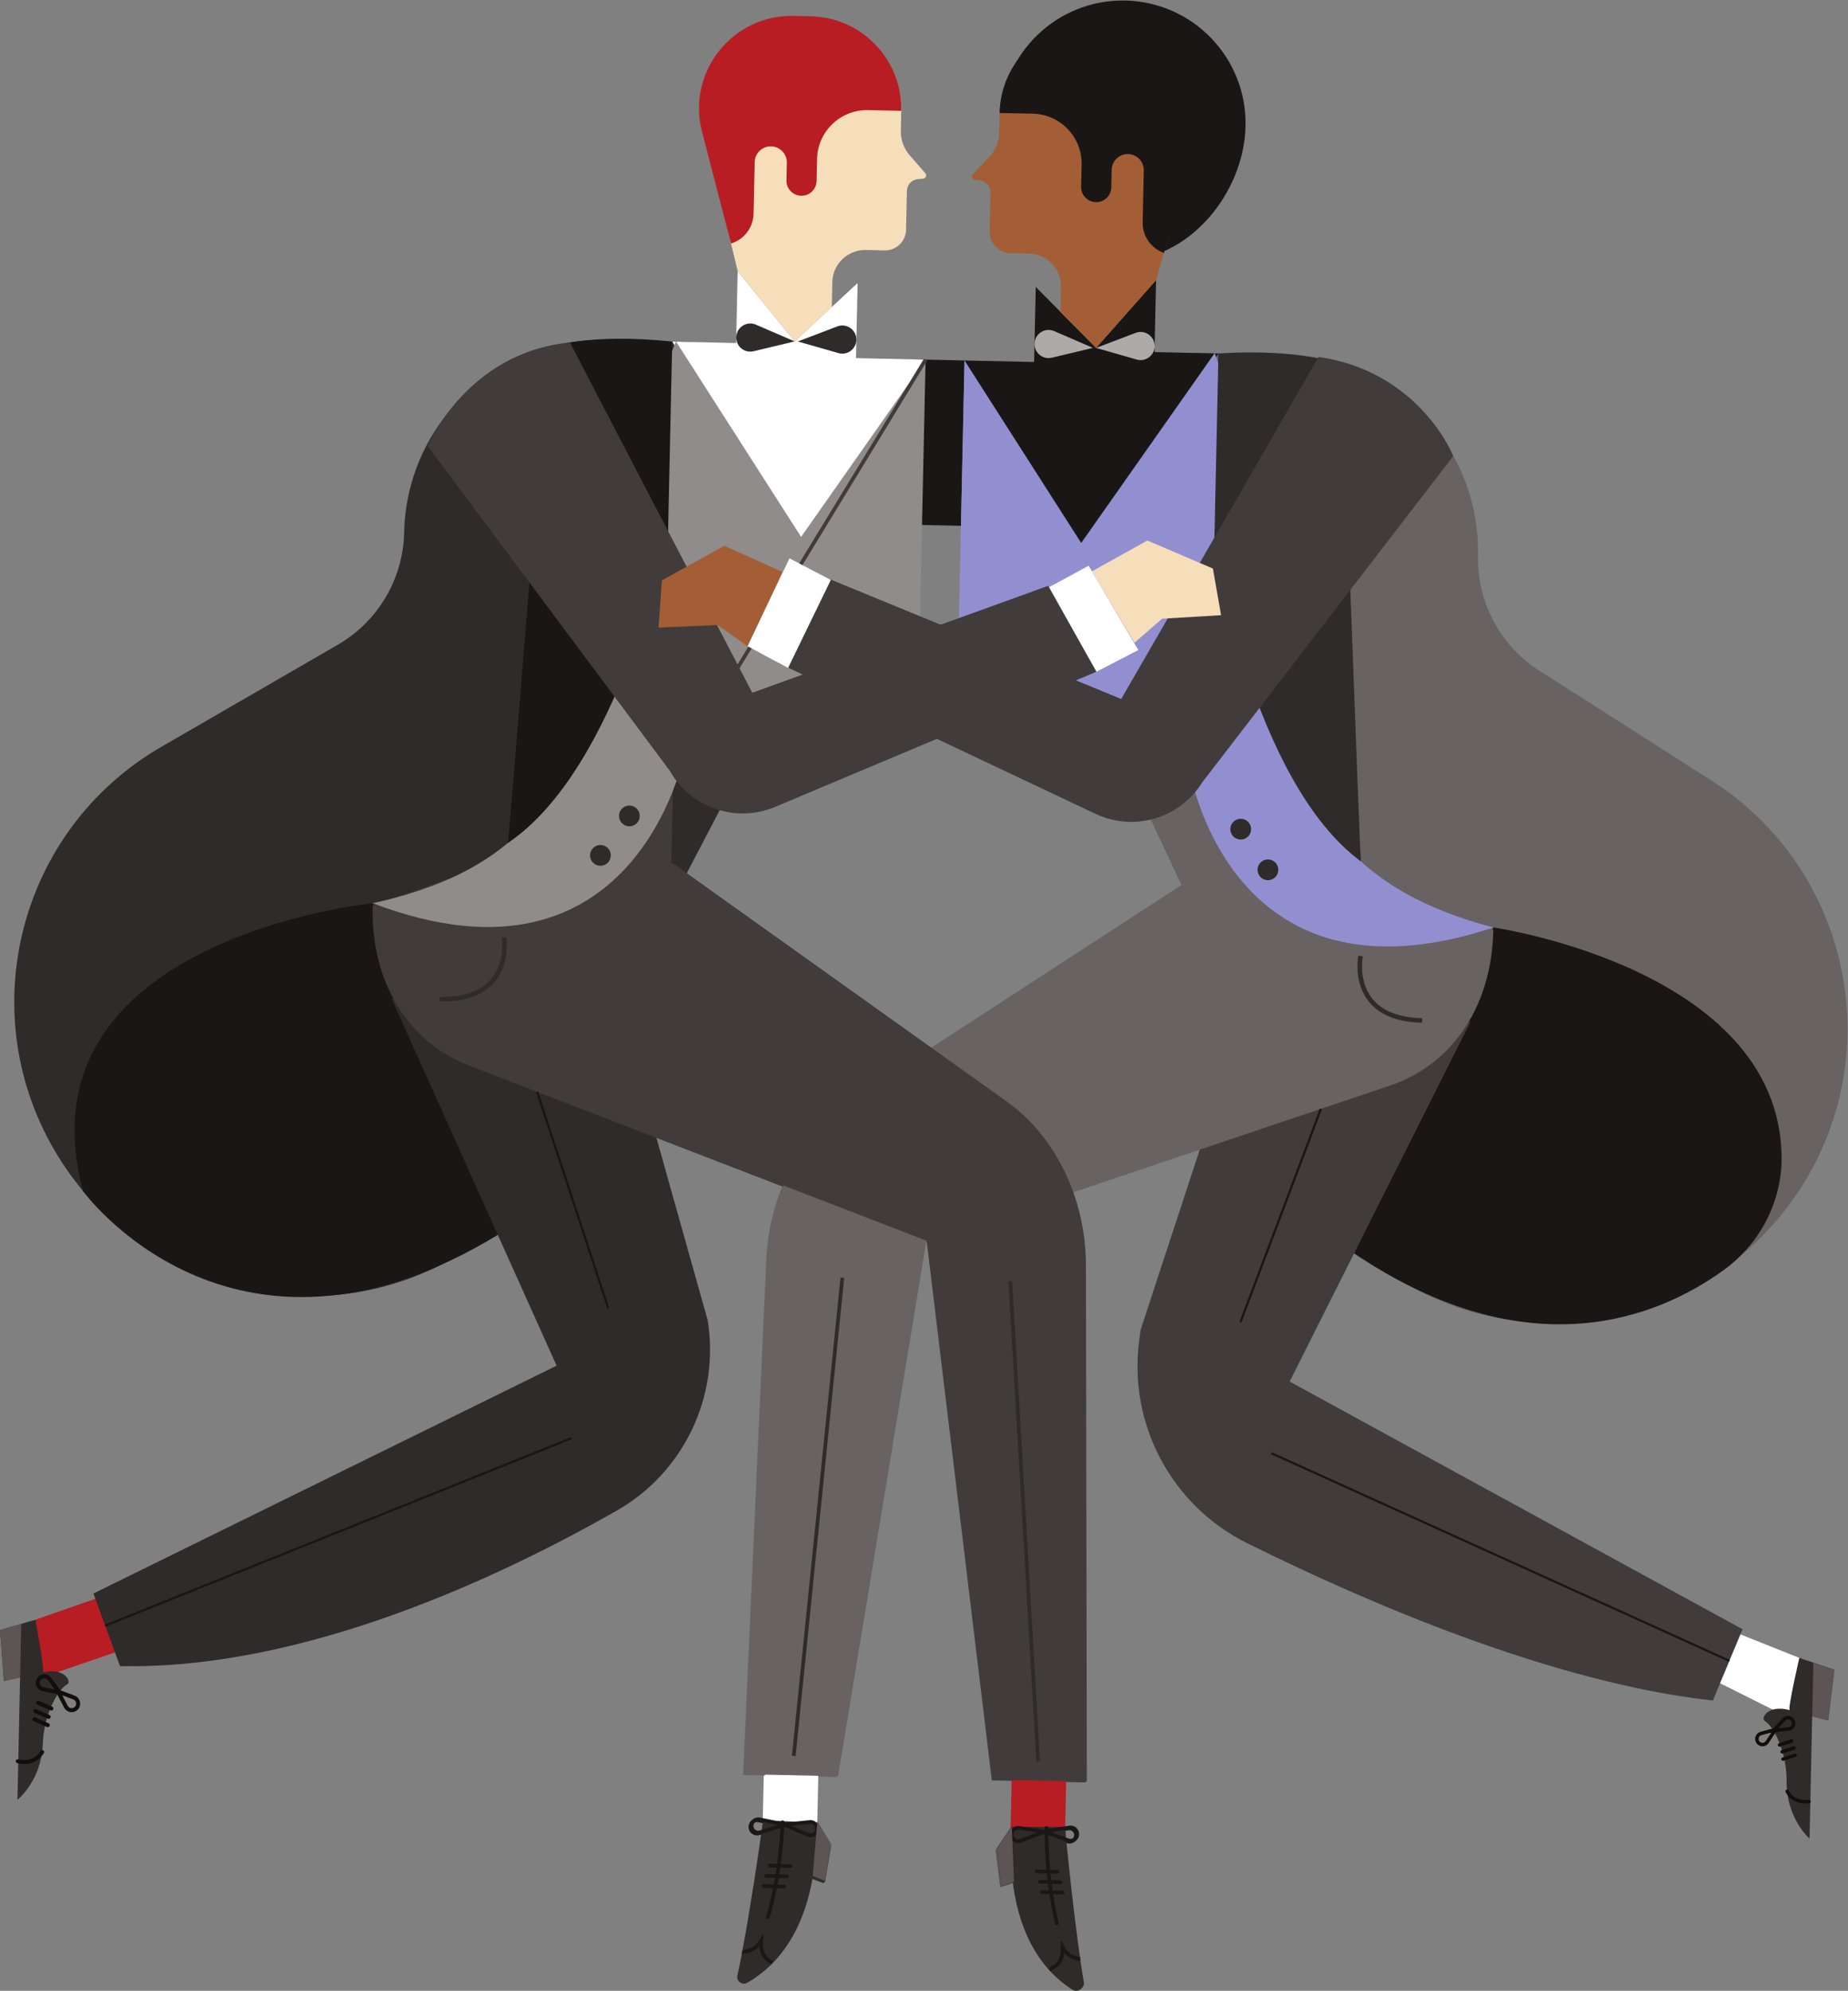 <?xml version="1.0" encoding="UTF-8" standalone="no"?>
<svg
   xmlns:dc="http://purl.org/dc/elements/1.1/"
   xmlns:cc="http://creativecommons.org/ns#"
   xmlns:rdf="http://www.w3.org/1999/02/22-rdf-syntax-ns#"
   xmlns:svg="http://www.w3.org/2000/svg"
   xmlns="http://www.w3.org/2000/svg"
   version="1.1"
   id="svg2"
   xml:space="preserve"
   width="974.261"
   height="1048.992"
   viewBox="0 0 974.261 1048.992"><rect x="0" y="0" width="974.261" height="1048.992" fill="#808080" stroke="none"/><defs
     id="defs6" /><g
     id="g10"
     transform="matrix(1.333,0,0,-1.333,-102.125,1095.594)"><g
       id="g12"
       transform="scale(0.1)"><path
         d="m 5692.23,7720.59 c -5.8,-268.26 -229.18,-536.31 -497.44,-530.51 -268.27,5.81 -479.83,283.27 -474.03,551.54 5.81,268.26 227.99,481.02 496.25,475.22 268.26,-5.81 481.03,-227.99 475.22,-496.25"
         style="fill:#191615;fill-opacity:1;fill-rule:nonzero;stroke:none"
         id="path14" /><path
         d="m 7623.67,1768.8 258.8,-103.24 -25.78,-270.44 -60.23,56.5 -268.59,134.28 95.8,182.9"
         style="fill:#ffffff;fill-opacity:1;fill-rule:nonzero;stroke:none"
         id="path16" /><path
         d="m 8020.94,1618.73 -24.27,-200.73 -63.39,17.32 -10.48,-483.988 c 0,0 -90.86,77.988 -90.68,224.018 0.06,46.16 -6.36,92.17 -21.6,135.75 -14.58,41.71 -35.81,85.94 -63.98,104.34 -18.78,8.32 8.44,67.57 97.59,43.73 -7.79,8.13 38.34,206.39 38.34,206.39 l 138.47,-46.83"
         style="fill:#2f2b2a;fill-opacity:1;fill-rule:nonzero;stroke:none"
         id="path18" /><path
         d="m 8020.94,1618.73 -24.27,-200.73 -63.39,17.32 4.58,211.51 83.08,-28.1"
         style="fill:#5c5455;fill-opacity:1;fill-rule:nonzero;stroke:none"
         id="path20" /><path
         d="m 3936.73,6154.23 459.16,643.87 184.87,-4 -14.14,-653.5 -629.89,13.63"
         style="fill:#191615;fill-opacity:1;fill-rule:nonzero;stroke:none"
         id="path22" /><path
         d="m 5503.07,6823.62 348.3,-7.53 c 429.11,-9.29 769.44,-364.68 760.15,-793.79 v 0 c -3.97,-183.59 88.14,-355.95 242.97,-454.68 L 7534.56,5134 c 552.83,-352.49 705.59,-1091.83 337.71,-1634.55 v 0 C 7528.39,2992.12 6850.01,2838.36 6321,3147.85 l -199.53,116.74 -1433.41,3057.08 815.01,501.95"
         style="fill:#686262;fill-opacity:1;fill-rule:nonzero;stroke:none"
         id="path24" /><path
         d="m 6672.51,4552.91 c 0,0 1122.61,-161.19 1139.68,-898.38 4.19,-180.63 -82.89,-350.39 -229.32,-456.23 -256.44,-185.37 -767.89,-399.53 -1461.4,66.29 l 551.04,1288.32"
         style="fill:#191615;fill-opacity:1;fill-rule:nonzero;stroke:none"
         id="path26" /><path
         d="m 7540.41,1496.94 117.44,282 -1791.22,979 715.8,1423.14 -1000.58,-291.18 -304.62,-927.45 -5.48,-41.15 c -44.18,-331.34 127.64,-653.86 427.12,-802.37 474.39,-235.25 1207.8,-551.55 1841.54,-621.99"
         style="fill:#413b3b;fill-opacity:1;fill-rule:nonzero;stroke:none"
         id="path28" /><path
         d="M 5506.63,5103.92 5499.16,4758.8 4134,3871.74 c -111.09,-73.75 -185.79,-170.33 -235.77,-262.24 -61.57,-113.24 -95.48,-239.45 -101.28,-368.22 l -91.86,-2038.66 370.97,-8.02 348.85,2114.14 1831.66,616.88 0.02,0.04 c 235.78,75.71 408.73,295.36 415.7,617.2 l -604.01,243.95 -561.65,317.11"
         style="fill:#686262;fill-opacity:1;fill-rule:nonzero;stroke:none"
         id="path30" /><path
         d="m 5467.74,5191.36 c 0,0 148.34,-989.37 1204.77,-638.45 v 0 c -776.8,203.8 -790.86,697.03 -904.71,1212.08 l -19.53,88.36 -280.53,-661.99"
         style="fill:#928fd0;fill-opacity:1;fill-rule:nonzero;stroke:none"
         id="path32" /><path
         d="m 5332.27,6827.32 6.15,284.41 -237.3,-268.01 -238.64,241.2 -6.42,-296.78 -275.3,5.96 446.42,-808.83 557.81,836.58 -252.72,5.47"
         style="fill:#191615;fill-opacity:1;fill-rule:nonzero;stroke:none"
         id="path34" /><path
         d="m 5338.42,7111.73 114.89,399.95 c 75.62,263.25 -4.78,561.64 -372.3,567.58 -13.39,0.22 -26.08,2.58 -38.22,2.85 v 0 c -174.78,3.78 -319.55,-134.85 -323.33,-309.64 l -1.7,-78.39 c -0.78,-35.96 -14.96,-70.33 -39.77,-96.37 l -64.43,-67.64 c -7.12,-7.48 -2.84,-19.88 7.38,-21.34 6.74,-0.96 14.23,-2.06 21.62,-3.15 23.91,-3.54 41.45,-24.3 40.94,-48.47 l -3.33,-153.66 c -1,-45.95 35.45,-84.01 81.4,-85 l 74.09,-1.61 c 71.57,-1.55 128.32,-60.82 126.78,-132.39 l -2.16,-99.28 140.84,-141.45 237.3,268.01"
         style="fill:#a35e35;fill-opacity:1;fill-rule:nonzero;stroke:none"
         id="path36" /><path
         d="m 5088.76,6843.98 -153.51,66.22 c -36.24,15.63 -76.77,-10.41 -77.63,-49.87 v 0 c -0.78,-36.45 33.11,-63.79 68.56,-55.29 l 162.58,38.94"
         style="fill:#adabaa;fill-opacity:1;fill-rule:nonzero;stroke:none"
         id="path38" /><path
         d="m 5101.12,6843.72 156.23,59.5 c 36.89,14.05 76.26,-13.72 75.41,-53.18 v 0 c -0.79,-36.44 -35.84,-62.29 -70.88,-52.27 l -160.76,45.95"
         style="fill:#adabaa;fill-opacity:1;fill-rule:nonzero;stroke:none"
         id="path40" /><path
         d="m 3901.13,6008.18 -213.28,-320.27 164.63,-97.06 204.81,323.74 -156.16,93.59"
         style="fill:#ffffff;fill-opacity:1;fill-rule:nonzero;stroke:none"
         id="path42" /><path
         d="m 3700.45,6110.63 c -6.15,3.64 -12.54,6.88 -19.12,9.77 l -0.7,0.36 -0.02,-0.04 c -27.68,12.02 -58.76,17.24 -90.9,13.69 -98.34,-10.88 -169.23,-99.42 -158.35,-197.75 7.39,-66.71 50.53,-120.75 108.2,-145.24 0.03,-0.01 0.04,-0.05 0.06,-0.06 12.39,-4.71 148.23,-103.45 148.23,-103.45 l 213.28,320.27 -200.68,102.45"
         style="fill:#f0d1a3;fill-opacity:1;fill-rule:nonzero;stroke:none"
         id="path44" /><path
         d="m 5584.99,6821.85 -20.59,-951.58 604.23,813.61 z"
         style="fill:#2f2b2a;fill-opacity:1;fill-rule:nonzero;stroke:none"
         id="path46" /><path
         d="m 5714.2,4940.55 c -0.5,-22.66 -19.27,-40.64 -41.94,-40.15 -22.67,0.49 -40.65,19.26 -40.16,41.93 0.49,22.67 19.27,40.65 41.93,40.16 22.68,-0.49 40.66,-19.27 40.17,-41.94"
         style="fill:#2f2b2a;fill-opacity:1;fill-rule:nonzero;stroke:none"
         id="path48" /><path
         d="m 5821.81,4779.81 c -0.49,-22.66 -19.27,-40.64 -41.94,-40.15 -22.67,0.49 -40.65,19.27 -40.16,41.93 0.5,22.67 19.27,40.65 41.94,40.16 22.67,-0.49 40.65,-19.26 40.16,-41.94"
         style="fill:#2f2b2a;fill-opacity:1;fill-rule:nonzero;stroke:none"
         id="path50" /><path
         d="M 4092.89,3164.37 3900.78,1274.4"
         style="fill:none;stroke:#2f2b2a;stroke-width:14.632;stroke-linecap:butt;stroke-linejoin:miter;stroke-miterlimit:10;stroke-dasharray:none;stroke-opacity:1"
         id="path52" /><path
         d="m 6147.39,4440.07 c 0,0 -51.3,-248.47 243.43,-254.85"
         style="fill:none;stroke:#2f2b2a;stroke-width:18.037;stroke-linecap:butt;stroke-linejoin:miter;stroke-miterlimit:10;stroke-dasharray:none;stroke-opacity:1"
         id="path54" /><path
         d="m 4580.76,6794.1 461.54,-721.35 528.01,750.69 219.3,-624.59 c 0,0 -432.43,-862.82 -439.19,-881.23 -6.76,-18.42 -801.24,17.34 -801.24,17.34 l 31.58,1459.14"
         style="fill:#928fd0;fill-opacity:1;fill-rule:nonzero;stroke:none"
         id="path56" /><path
         d="M 5377.67,5549.85 4580.76,6794.1"
         style="fill:#928fd0;fill-opacity:1;fill-rule:nonzero;stroke:none"
         id="path58" /><path
         d="m 5584.99,6821.85 -16.22,-749.38 c 0,0 149.53,-942.11 580.02,-1258.67 -4.6,8.17 -74.31,1963.74 -74.31,1963.74 0,0 -155.8,65.37 -489.49,44.31"
         style="fill:#2f2b2a;fill-opacity:1;fill-rule:nonzero;stroke:none"
         id="path60" /><path
         d="m 4057.44,5921.86 -204.96,-331.01 1246.35,-588.78 c 152.16,-71.88 334.04,-18.06 422.58,125.05 l 992.14,1288.83 c 0,0 -125.33,327.73 -525.01,385.05 1.19,-0.25 -779.96,-1352.12 -779.96,-1352.12 l -1151.14,472.98"
         style="fill:#413b3b;fill-opacity:1;fill-rule:nonzero;stroke:none"
         id="path62" /><path
         d="m 4719.46,7772.47 131.4,-2.84 c 108.96,-2.36 195.37,-92.6 193.01,-201.55 l -1.89,-87.22 c -0.71,-32.93 25.4,-60.2 58.33,-60.91 v 0 c 32.93,-0.72 60.21,25.4 60.92,58.33 l 1.5,69.55 c 0.77,35.1 29.83,62.93 64.92,62.17 v 0 c 35.08,-0.77 62.92,-29.82 62.16,-64.92 l -4.42,-204.28 c -1.18,-54.35 32.7,-103.3 83.98,-121.37 v 0 l 133.73,436.48 c 71.08,232.02 -99.29,467.7 -341.9,472.95 l -68.05,1.47 c -202.01,4.38 -369.32,-155.84 -373.69,-357.86 v 0"
         style="fill:#191615;fill-opacity:1;fill-rule:nonzero;stroke:none"
         id="path64" /><path
         d="M 5990.26,3835.93 5672.03,2992.38"
         style="fill:none;stroke:#191615;stroke-width:8.779;stroke-linecap:butt;stroke-linejoin:miter;stroke-miterlimit:10;stroke-dasharray:none;stroke-opacity:1"
         id="path66" /><path
         d="m 7605.83,1654.02 -1811.3,820.79"
         style="fill:none;stroke:#191615;stroke-width:8.779;stroke-linecap:butt;stroke-linejoin:miter;stroke-miterlimit:10;stroke-dasharray:none;stroke-opacity:1"
         id="path68" /><path
         d="m 1169.33,1908.49 -263.025,-91.94 14.05,-271.3 50.918,56.45 276.477,94.8 -78.42,211.99"
         style="fill:#b81d23;fill-opacity:1;fill-rule:nonzero;stroke:none"
         id="path70" /><path
         d="m 765.938,1775.75 15.562,-201.59 64.082,14.55 -10.473,-483.98 c 0,0 94.149,73.99 100.286,219.88 1.941,46.12 10.347,91.81 27.453,134.68 16.382,41.05 39.492,84.32 68.432,101.49 19.13,7.49 -5.5,67.87 -95.6,47.9 8.14,7.79 -29.375,207.87 -29.375,207.87 l -140.367,-40.8"
         style="fill:#2f2b2a;fill-opacity:1;fill-rule:nonzero;stroke:none"
         id="path72" /><path
         d="m 765.938,1775.75 15.562,-201.59 64.082,14.55 4.574,211.51 -84.218,-24.47"
         style="fill:#5c5455;fill-opacity:1;fill-rule:nonzero;stroke:none"
         id="path74" /><path
         d="m 3506.64,6866.83 -348.3,7.54 c -429.11,9.29 -784.5,-331.04 -793.79,-760.16 v 0 c -3.97,-183.58 -103.45,-351.8 -262.41,-443.74 L 1403.95,5266.68 C 836.383,4938.43 651.789,4206.4 995.836,3648.27 h 0.004 c 321.61,-521.73 992.7,-704.69 1534.6,-418.38 l 204.4,107.99 1564.33,2992.2 -792.53,536.75"
         style="fill:#2f2b2a;fill-opacity:1;fill-rule:nonzero;stroke:none"
         id="path76" /><path
         d="m 2240.05,4648.83 c 0,0 -1412.398,-140.75 -1145.57,-1137.49 -8.61,10.41 583.93,-818.53 1640.36,-173.46 l -494.79,1310.95"
         style="fill:#191615;fill-opacity:1;fill-rule:nonzero;stroke:none"
         id="path78" /><path
         d="m 1240.75,1633.28 -105.13,286.82 1831.9,900.58 -653.57,1452.78 987.06,-334.2 264.21,-939.76 v 0 c 48.06,-301.38 -95.4,-601.3 -360.65,-752.24 C 2736,1980.62 1961.79,1617.67 1240.75,1633.28"
         style="fill:#2f2b2a;fill-opacity:1;fill-rule:nonzero;stroke:none"
         id="path80" /><path
         d="m 3428.68,5148.89 -7.47,-345.12 1325.51,-945.29 c 107.79,-78.48 178.24,-178.2 224.2,-272.2 56.61,-115.8 85.03,-243.35 85.25,-372.24 l 3.58,-2040.74 -370.97,8.03 -257.07,2127.26 -1803.25,695.56 -0.02,0.03 c -232.28,85.84 -395.57,312.77 -388.61,634.6 l 614.01,217.59 574.84,292.52"
         style="fill:#413b3b;fill-opacity:1;fill-rule:nonzero;stroke:none"
         id="path82" /><path
         d="m 3471.31,5234.57 c 0,0 -191,-982.03 -1231.26,-585.74 v 0 c 784.88,170.01 820.27,662.17 956.3,1171.81 l 23.34,87.43 251.62,-673.5"
         style="fill:#8f8c8b;fill-opacity:1;fill-rule:nonzero;stroke:none"
         id="path84" /><path
         d="m 3677.44,6863.13 6.15,284.41 225.48,-278.03 248.86,230.66 -6.43,-296.78 275.31,-5.96 -481,-788.76 -521.09,859.93 252.72,-5.47"
         style="fill:#ffffff;fill-opacity:1;fill-rule:nonzero;stroke:none"
         id="path86" /><path
         d="m 3683.59,7147.54 -97.47,404.55 c -64.16,266.27 29.08,560.91 396.51,550.95 13.38,-0.37 26.16,1.44 38.3,1.18 v 0 c 174.79,-3.78 313.42,-148.54 309.63,-323.33 l -1.69,-78.39 c -0.78,-35.96 11.9,-70.92 35.56,-98.01 l 61.45,-70.36 c 6.79,-7.78 1.98,-19.98 -8.3,-21 -6.77,-0.67 -14.3,-1.45 -21.73,-2.22 -24.04,-2.49 -42.48,-22.48 -43,-46.65 l -3.32,-153.65 c -0.99,-45.95 -39.06,-82.4 -85.01,-81.41 l -74.08,1.6 c -71.57,1.56 -130.84,-55.2 -132.39,-126.77 l -2.15,-99.29 -146.83,-135.23 -225.48,278.03"
         style="fill:#f7debb;fill-opacity:1;fill-rule:nonzero;stroke:none"
         id="path88" /><path
         d="m 3921.44,6869.25 156.23,59.51 c 36.88,14.04 76.25,-13.73 75.4,-53.18 v 0 c -0.79,-36.45 -35.84,-62.29 -70.89,-52.28 l -160.74,45.95"
         style="fill:#2f2b2a;fill-opacity:1;fill-rule:nonzero;stroke:none"
         id="path90" /><path
         d="m 3909.07,6869.51 -153.51,66.21 c -36.24,15.64 -76.78,-10.4 -77.63,-49.86 v 0 c -0.79,-36.45 33.11,-63.78 68.56,-55.29 l 162.58,38.94"
         style="fill:#2f2b2a;fill-opacity:1;fill-rule:nonzero;stroke:none"
         id="path92" /><path
         d="m 5071.8,5982.84 196.4,-333.38 -165.86,-85.66 -190.6,332.3 160.06,86.74"
         style="fill:#ffffff;fill-opacity:1;fill-rule:nonzero;stroke:none"
         id="path94" /><path
         d="m 3424.72,6868.6 -20.59,-951.58 -568.48,839 z"
         style="fill:#2f2b2a;fill-opacity:1;fill-rule:nonzero;stroke:none"
         id="path96" /><path
         d="m 3786.72,1200.37 c -0.22,-10.05 -4.42,-204.3 -4.42,-204.3 0,0 210.48,-28.007 210.99,-4.558 0.5,23.438 4.42,204.288 4.42,204.288 l -210.99,4.57"
         style="fill:#ffffff;fill-opacity:1;fill-rule:nonzero;stroke:none"
         id="path98" /><path
         d="m 4048.72,920.93 -55.01,89.81 -210.9,8.78 c -0.45,-20.598 -61.12,-433.11 -100.22,-609.649 -4.92,-22.242 18.88,-39.699 38.62,-28.359 75.29,43.23 208.63,147.558 254.41,412.687 3.27,-3.41 48.54,-19.187 48.54,-19.187 l 24.56,145.918"
         style="fill:#2f2b2a;fill-opacity:1;fill-rule:nonzero;stroke:none"
         id="path100" /><path
         d="m 3856.36,1012.08 c 0,0 -2.79,-185.08 -57.53,-374.881"
         style="fill:none;stroke:#1a1716;stroke-width:14.632;stroke-linecap:round;stroke-linejoin:miter;stroke-miterlimit:10;stroke-dasharray:none;stroke-opacity:1"
         id="path102" /><path
         d="m 3700.84,500.332 c 0,0 47.29,0.59 71.68,43.629 -0.15,-6.699 -10.2,-65.742 44.22,-85.879"
         style="fill:none;stroke:#1a1716;stroke-width:14.632;stroke-linecap:butt;stroke-linejoin:miter;stroke-miterlimit:10;stroke-dasharray:none;stroke-opacity:1"
         id="path104" /><path
         d="m 3806.17,840.66 81.2,-1.758"
         style="fill:none;stroke:#1a1716;stroke-width:14.632;stroke-linecap:round;stroke-linejoin:miter;stroke-miterlimit:10;stroke-dasharray:none;stroke-opacity:1"
         id="path106" /><path
         d="m 3792.31,800.262 81.2,-1.762"
         style="fill:none;stroke:#1a1716;stroke-width:14.632;stroke-linecap:round;stroke-linejoin:miter;stroke-miterlimit:10;stroke-dasharray:none;stroke-opacity:1"
         id="path108" /><path
         d="m 3781.36,759.801 81.2,-1.762"
         style="fill:none;stroke:#1a1716;stroke-width:14.632;stroke-linecap:round;stroke-linejoin:miter;stroke-miterlimit:10;stroke-dasharray:none;stroke-opacity:1"
         id="path110" /><path
         d="m 3869.86,1003.45 94.23,9.65 c 15.79,1.61 29.43,-10.97 29.08,-26.83 v 0 c -0.4,-18.68 -19.53,-31.04 -36.71,-23.739 l -87.19,37.028 c -1.94,0.831 -1.5,3.681 0.59,3.891 z"
         style="fill:none;stroke:#1a1716;stroke-width:14.632;stroke-linecap:round;stroke-linejoin:miter;stroke-miterlimit:10;stroke-dasharray:none;stroke-opacity:1"
         id="path112" /><path
         d="m 3858.64,1000.68 -90.39,-28.309 c -15.15,-4.75 -31.03,4.848 -33.87,20.469 v 0 c -3.34,18.37 12.93,34.31 31.23,30.59 l 92.83,-18.82 c 2.06,-0.42 2.21,-3.31 0.2,-3.93 z"
         style="fill:none;stroke:#1a1716;stroke-width:14.632;stroke-linecap:round;stroke-linejoin:miter;stroke-miterlimit:10;stroke-dasharray:none;stroke-opacity:1"
         id="path114" /><path
         d="m 3975.73,799.609 18.09,216.531 55.02,-89.8 -24.56,-145.918 -48.55,19.187"
         style="fill:#5c5455;fill-opacity:1;fill-rule:nonzero;stroke:none"
         id="path116" /><path
         d="m 4978.09,1174.59 c -0.22,-10.05 -4.42,-204.301 -4.42,-204.301 0,0 -211.49,-18.879 -210.98,4.57 0.5,23.442 4.41,204.291 4.41,204.291 l 210.99,-4.56"
         style="fill:#b81d23;fill-opacity:1;fill-rule:nonzero;stroke:none"
         id="path118" /><path
         d="m 4704.25,906.75 58.85,87.34 211.08,-0.348 c -0.45,-20.613 42.31,-435.351 73.74,-613.422 3.97,-22.422 -20.57,-38.847 -39.8,-26.66 -73.35,46.449 -202.05,156.442 -236.32,423.32 -3.42,-3.281 -49.33,-17.082 -49.33,-17.082 l -18.22,146.852"
         style="fill:#2f2b2a;fill-opacity:1;fill-rule:nonzero;stroke:none"
         id="path120" /><path
         d="m 4900.37,989.48 c 0,0 -5.21,-185.019 41.25,-377.011"
         style="fill:none;stroke:#1a1716;stroke-width:14.632;stroke-linecap:round;stroke-linejoin:miter;stroke-miterlimit:10;stroke-dasharray:none;stroke-opacity:1"
         id="path122" /><path
         d="m 5033.6,471.48 c 0,0 -47.21,2.649 -69.71,46.692 -0.15,-6.699 7.34,-66.121 -47.9,-83.883"
         style="fill:none;stroke:#1a1716;stroke-width:14.632;stroke-linecap:butt;stroke-linejoin:miter;stroke-miterlimit:10;stroke-dasharray:none;stroke-opacity:1"
         id="path124" /><path
         d="m 4943.11,816.051 -81.21,1.758"
         style="fill:none;stroke:#1a1716;stroke-width:14.632;stroke-linecap:round;stroke-linejoin:miter;stroke-miterlimit:10;stroke-dasharray:none;stroke-opacity:1"
         id="path126" /><path
         d="M 4955.21,775.09 4874,776.852"
         style="fill:none;stroke:#1a1716;stroke-width:14.632;stroke-linecap:round;stroke-linejoin:miter;stroke-miterlimit:10;stroke-dasharray:none;stroke-opacity:1"
         id="path128" /><path
         d="m 4964.4,734.191 -81.22,1.758"
         style="fill:none;stroke:#1a1716;stroke-width:14.632;stroke-linecap:round;stroke-linejoin:miter;stroke-miterlimit:10;stroke-dasharray:none;stroke-opacity:1"
         id="path130" /><path
         d="m 4886.4,976.039 -93.73,13.711 c -15.71,2.309 -29.88,-9.68 -30.22,-25.551 v 0 c -0.4,-18.668 18.18,-31.84 35.66,-25.297 l 88.71,33.219 c 1.96,0.75 1.66,3.621 -0.42,3.918 z"
         style="fill:none;stroke:#1a1716;stroke-width:14.632;stroke-linecap:round;stroke-linejoin:miter;stroke-miterlimit:10;stroke-dasharray:none;stroke-opacity:1"
         id="path132" /><path
         d="m 4897.48,972.789 89.08,-32.199 c 14.93,-5.399 31.21,3.512 34.73,18.992 v 0 c 4.13,18.207 -11.43,34.84 -29.87,31.918 l -93.57,-14.801 c -2.07,-0.328 -2.34,-3.199 -0.37,-3.91 z"
         style="fill:none;stroke:#1a1716;stroke-width:14.632;stroke-linecap:round;stroke-linejoin:miter;stroke-miterlimit:10;stroke-dasharray:none;stroke-opacity:1"
         id="path134" /><path
         d="m 4771.8,776.98 -8.7,217.11 -58.85,-87.34 18.22,-146.852 49.33,17.082"
         style="fill:#5c5455;fill-opacity:1;fill-rule:nonzero;stroke:none"
         id="path136" /><path
         d="m 3214.24,4994.66 c -0.49,-22.67 17.49,-41.45 40.16,-41.94 22.67,-0.49 41.44,17.5 41.93,40.16 0.49,22.67 -17.49,41.45 -40.16,41.93 -22.66,0.5 -41.44,-17.48 -41.93,-40.15"
         style="fill:#2f2b2a;fill-opacity:1;fill-rule:nonzero;stroke:none"
         id="path138" /><path
         d="m 3099.78,4838.73 c -0.49,-22.67 17.49,-41.45 40.15,-41.94 22.67,-0.49 41.45,17.49 41.94,40.16 0.49,22.67 -17.49,41.44 -40.16,41.94 -22.67,0.49 -41.44,-17.49 -41.93,-40.16"
         style="fill:#2f2b2a;fill-opacity:1;fill-rule:nonzero;stroke:none"
         id="path140" /><path
         d="M 4757.18,3150 4867.34,1253.48"
         style="fill:none;stroke:#2f2b2a;stroke-width:14.632;stroke-linecap:butt;stroke-linejoin:miter;stroke-miterlimit:10;stroke-dasharray:none;stroke-opacity:1"
         id="path142" /><path
         d="m 2759.8,4513.39 c 0,0 40.5,-250.46 -254.23,-244.08"
         style="fill:none;stroke:#2f2b2a;stroke-width:18.037;stroke-linecap:butt;stroke-linejoin:miter;stroke-miterlimit:10;stroke-dasharray:none;stroke-opacity:1"
         id="path144" /><path
         d="m 4426.81,6797.43 -492.32,-700.7 -495.05,772.83 -246.11,-614.52 c 0,0 394.7,-880.72 400.65,-899.41 5.96,-18.69 801.25,-17.34 801.25,-17.34 l 31.58,1459.14"
         style="fill:#8f8c8b;fill-opacity:1;fill-rule:nonzero;stroke:none"
         id="path146" /><path
         d="m 3662.1,5544.18 764.71,1253.25"
         style="fill:none;stroke:#413b3b;stroke-width:14.632;stroke-linecap:butt;stroke-linejoin:miter;stroke-miterlimit:10;stroke-dasharray:none;stroke-opacity:1"
         id="path148" /><path
         d="m 3424.72,6868.6 -16.22,-749.38 c 0,0 -190.15,-934.75 -633.93,-1232.39 4.94,7.97 159.2,1958.68 159.2,1958.68 0,0 158.48,58.57 490.95,23.09"
         style="fill:#191615;fill-opacity:1;fill-rule:nonzero;stroke:none"
         id="path150" /><path
         d="M 4911.9,5903.36 5102.34,5563.8 3831.69,5029.5 c -155.13,-65.24 -334.51,-3.6 -416.78,143.21 l -957.17,1282.87 c 0,0 152.46,369.86 562.91,409.65 -1.21,-0.2 720.72,-1384.6 720.72,-1384.6 l 1170.53,422.73"
         style="fill:#413b3b;fill-opacity:1;fill-rule:nonzero;stroke:none"
         id="path152" /><path
         d="m 4330.56,7780.89 -131.39,2.84 c -108.96,2.36 -199.2,-84.05 -201.56,-193.01 l -1.88,-87.21 c -0.71,-32.93 -27.99,-59.05 -60.92,-58.34 v 0 c -32.93,0.71 -59.04,27.99 -58.33,60.92 l 1.5,69.55 c 0.76,35.09 -27.07,64.15 -62.16,64.91 v 0 c -35.09,0.76 -64.15,-27.07 -64.91,-62.16 l -4.42,-204.28 c -1.18,-54.35 -37.14,-101.8 -89.15,-117.62 v 0 l -114.72,441.84 c -60.98,234.88 119.42,462.97 362.04,457.72 l 68.04,-1.47 c 202.02,-4.37 362.24,-171.68 357.86,-373.69 v 0"
         style="fill:#b81d23;fill-opacity:1;fill-rule:nonzero;stroke:none"
         id="path154" /><path
         d="m 2890.64,3903.02 281.44,-856.53"
         style="fill:none;stroke:#191615;stroke-width:8.779;stroke-linecap:butt;stroke-linejoin:miter;stroke-miterlimit:10;stroke-dasharray:none;stroke-opacity:1"
         id="path156" /><path
         d="M 1182.19,1793.04 3027.3,2534.7"
         style="fill:none;stroke:#191615;stroke-width:8.779;stroke-linecap:butt;stroke-linejoin:miter;stroke-miterlimit:10;stroke-dasharray:none;stroke-opacity:1"
         id="path158" /><path
         d="M 5503.87,4762.63 4138.71,3875.57 c -111.1,-73.75 -185.79,-170.32 -235.77,-262.24 -61.57,-113.25 -95.48,-239.45 -101.28,-368.21 l -91.86,-2038.67 370.97,-8.03 348.85,2114.14 1831.66,616.9 0.02,0.03 c 235.78,75.71 -757.43,833.14 -757.43,833.14"
         style="fill:#686262;fill-opacity:1;fill-rule:nonzero;stroke:none"
         id="path160" /><path
         d="M 4097.6,3168.2 3905.49,1278.23"
         style="fill:none;stroke:#2f2b2a;stroke-width:14.632;stroke-linecap:butt;stroke-linejoin:miter;stroke-miterlimit:10;stroke-dasharray:none;stroke-opacity:1"
         id="path162" /><path
         d="m 3425.92,4807.6 1325.51,-945.28 c 107.79,-78.5 178.24,-178.21 224.2,-272.21 56.61,-115.8 85.03,-243.35 85.26,-372.24 l 3.56,-2040.74 -370.96,8.03 -257.06,2127.26 -1803.26,695.55 -0.02,0.03 c -232.29,85.85 792.77,799.6 792.77,799.6"
         style="fill:#413b3b;fill-opacity:1;fill-rule:nonzero;stroke:none"
         id="path164" /><path
         d="m 3791.43,1204.19 c -0.21,-10.04 -4.42,-204.28 -4.42,-204.28 0,0 210.48,-28.019 210.99,-4.57 0.51,23.44 4.42,204.28 4.42,204.28 l -210.99,4.57"
         style="fill:#ffffff;fill-opacity:1;fill-rule:nonzero;stroke:none"
         id="path166" /><path
         d="m 4053.43,924.77 -55.02,89.8 -210.89,8.78 c -0.45,-20.6 -61.11,-433.108 -100.22,-609.651 -4.92,-22.226 18.87,-39.699 38.62,-28.359 75.29,43.242 208.63,147.558 254.41,412.691 3.27,-3.422 48.54,-19.191 48.54,-19.191 l 24.56,145.93"
         style="fill:#2f2b2a;fill-opacity:1;fill-rule:nonzero;stroke:none"
         id="path168" /><path
         d="m 3861.07,1015.9 c 0,0 -2.79,-185.06 -57.52,-374.869"
         style="fill:none;stroke:#1a1716;stroke-width:14.632;stroke-linecap:round;stroke-linejoin:miter;stroke-miterlimit:10;stroke-dasharray:none;stroke-opacity:1"
         id="path170" /><path
         d="m 3705.55,504.16 c 0,0 47.29,0.59 71.68,43.629 -0.15,-6.699 -10.2,-65.738 44.22,-85.879"
         style="fill:none;stroke:#1a1716;stroke-width:14.632;stroke-linecap:butt;stroke-linejoin:miter;stroke-miterlimit:10;stroke-dasharray:none;stroke-opacity:1"
         id="path172" /><path
         d="m 3810.87,844.492 81.21,-1.762"
         style="fill:none;stroke:#1a1716;stroke-width:14.632;stroke-linecap:round;stroke-linejoin:miter;stroke-miterlimit:10;stroke-dasharray:none;stroke-opacity:1"
         id="path174" /><path
         d="m 3797.01,804.09 81.21,-1.75"
         style="fill:none;stroke:#1a1716;stroke-width:14.632;stroke-linecap:round;stroke-linejoin:miter;stroke-miterlimit:10;stroke-dasharray:none;stroke-opacity:1"
         id="path176" /><path
         d="m 3786.07,763.629 81.2,-1.758"
         style="fill:none;stroke:#1a1716;stroke-width:14.632;stroke-linecap:round;stroke-linejoin:miter;stroke-miterlimit:10;stroke-dasharray:none;stroke-opacity:1"
         id="path178" /><path
         d="m 3874.57,1007.28 94.23,9.65 c 15.79,1.61 29.43,-10.97 29.09,-26.84 v 0 c -0.41,-18.668 -19.53,-31.031 -36.72,-23.731 l -87.19,37.031 c -1.93,0.82 -1.5,3.68 0.59,3.89 z"
         style="fill:none;stroke:#1a1716;stroke-width:14.632;stroke-linecap:round;stroke-linejoin:miter;stroke-miterlimit:10;stroke-dasharray:none;stroke-opacity:1"
         id="path180" /><path
         d="m 3863.36,1004.51 -90.4,-28.311 c -15.15,-4.75 -31.03,4.852 -33.87,20.473 v 0 c -3.34,18.358 12.92,34.308 31.22,30.598 l 92.84,-18.84 c 2.06,-0.41 2.21,-3.3 0.21,-3.92 z"
         style="fill:none;stroke:#1a1716;stroke-width:14.632;stroke-linecap:round;stroke-linejoin:miter;stroke-miterlimit:10;stroke-dasharray:none;stroke-opacity:1"
         id="path182" /><path
         d="m 3980.44,803.441 18.09,216.539 55.02,-89.808 -24.56,-145.93 -48.55,19.199"
         style="fill:#5c5455;fill-opacity:1;fill-rule:nonzero;stroke:none"
         id="path184" /><path
         d="m 4982.8,1178.41 c -0.21,-10.05 -4.42,-204.289 -4.42,-204.289 0,0 -211.49,-18.879 -210.99,4.57 0.51,23.439 4.43,204.279 4.43,204.279 l 210.98,-4.56"
         style="fill:#b81d23;fill-opacity:1;fill-rule:nonzero;stroke:none"
         id="path186" /><path
         d="m 4708.96,910.582 58.84,87.34 211.09,-0.363 c -0.45,-20.59 42.31,-435.34 73.75,-613.411 3.95,-22.429 -20.58,-38.847 -39.82,-26.656 -73.35,46.449 -202.05,156.449 -236.31,423.317 -3.42,-3.289 -49.33,-17.079 -49.33,-17.079 l -18.22,146.852"
         style="fill:#2f2b2a;fill-opacity:1;fill-rule:nonzero;stroke:none"
         id="path188" /><path
         d="m 4905.08,993.309 c 0,0 -5.22,-185.02 41.26,-377.008"
         style="fill:none;stroke:#1a1716;stroke-width:14.632;stroke-linecap:round;stroke-linejoin:miter;stroke-miterlimit:10;stroke-dasharray:none;stroke-opacity:1"
         id="path190" /><path
         d="m 5038.32,475.309 c 0,0 -47.23,2.64 -69.73,46.691 -0.14,-6.691 7.35,-66.121 -47.9,-83.879"
         style="fill:none;stroke:#1a1716;stroke-width:14.632;stroke-linecap:butt;stroke-linejoin:miter;stroke-miterlimit:10;stroke-dasharray:none;stroke-opacity:1"
         id="path192" /><path
         d="m 4947.81,819.879 -81.2,1.762"
         style="fill:none;stroke:#1a1716;stroke-width:14.632;stroke-linecap:round;stroke-linejoin:miter;stroke-miterlimit:10;stroke-dasharray:none;stroke-opacity:1"
         id="path194" /><path
         d="m 4959.91,778.922 -81.2,1.758"
         style="fill:none;stroke:#1a1716;stroke-width:14.632;stroke-linecap:round;stroke-linejoin:miter;stroke-miterlimit:10;stroke-dasharray:none;stroke-opacity:1"
         id="path196" /><path
         d="m 4969.1,738.031 -81.2,1.758"
         style="fill:none;stroke:#1a1716;stroke-width:14.632;stroke-linecap:round;stroke-linejoin:miter;stroke-miterlimit:10;stroke-dasharray:none;stroke-opacity:1"
         id="path198" /><path
         d="m 4891.1,979.871 -93.72,13.719 c -15.71,2.289 -29.88,-9.688 -30.22,-25.559 v 0 c -0.4,-18.672 18.17,-31.84 35.66,-25.301 l 88.7,33.231 c 1.98,0.73 1.66,3.609 -0.42,3.91 z"
         style="fill:none;stroke:#1a1716;stroke-width:14.632;stroke-linecap:round;stroke-linejoin:miter;stroke-miterlimit:10;stroke-dasharray:none;stroke-opacity:1"
         id="path200" /><path
         d="m 4902.19,976.621 89.09,-32.199 c 14.92,-5.402 31.21,3.508 34.72,18.98 v 0 c 4.13,18.219 -11.43,34.848 -29.88,31.93 l -93.56,-14.801 c -2.07,-0.332 -2.34,-3.199 -0.37,-3.91 z"
         style="fill:none;stroke:#1a1716;stroke-width:14.632;stroke-linecap:round;stroke-linejoin:miter;stroke-miterlimit:10;stroke-dasharray:none;stroke-opacity:1"
         id="path202" /><path
         d="m 4776.51,780.809 -8.71,217.113 -58.84,-87.34 18.22,-146.852 49.33,17.079"
         style="fill:#5c5455;fill-opacity:1;fill-rule:nonzero;stroke:none"
         id="path204" /><path
         d="M 4761.9,3153.82 4872.05,1257.31"
         style="fill:none;stroke:#2f2b2a;stroke-width:14.632;stroke-linecap:butt;stroke-linejoin:miter;stroke-miterlimit:10;stroke-dasharray:none;stroke-opacity:1"
         id="path206" /><path
         d="m 7781.47,1378.61 39.78,43.53 c 9.39,10.28 25.78,9.55 34.22,-1.53 v 0 c 10.53,-13.82 1.91,-33.84 -15.36,-35.69 z"
         style="fill:none;stroke:#100f0d;stroke-width:13.784;stroke-linecap:round;stroke-linejoin:miter;stroke-miterlimit:10;stroke-dasharray:none;stroke-opacity:1"
         id="path208" /><path
         d="m 7804.21,1321.63 47.54,15.09"
         style="fill:none;stroke:#100f0d;stroke-width:13.784;stroke-linecap:round;stroke-linejoin:miter;stroke-miterlimit:10;stroke-dasharray:none;stroke-opacity:1"
         id="path210" /><path
         d="m 7814.33,1294.5 47.54,15.09"
         style="fill:none;stroke:#100f0d;stroke-width:13.784;stroke-linecap:round;stroke-linejoin:miter;stroke-miterlimit:10;stroke-dasharray:none;stroke-opacity:1"
         id="path212" /><path
         d="m 7817.95,1265.63 47.54,15.09"
         style="fill:none;stroke:#100f0d;stroke-width:13.784;stroke-linecap:round;stroke-linejoin:miter;stroke-miterlimit:10;stroke-dasharray:none;stroke-opacity:1"
         id="path214" /><path
         d="m 7787.89,1382.22 -32.57,-49.17 c -7.68,-11.6 -24,-13.42 -34.04,-3.78 v 0 c -12.54,12.02 -7.13,33.14 9.65,37.65 z"
         style="fill:none;stroke:#100f0d;stroke-width:13.784;stroke-linecap:round;stroke-linejoin:miter;stroke-miterlimit:10;stroke-dasharray:none;stroke-opacity:1"
         id="path216" /><path
         d="m 7834.48,1138.22 c 0,0 21.39,-48.91 86.37,-40.29"
         style="fill:none;stroke:#100f0d;stroke-width:13.784;stroke-linecap:round;stroke-linejoin:miter;stroke-miterlimit:10;stroke-dasharray:none;stroke-opacity:1"
         id="path218" /><path
         d="m 1002.25,1528.05 -40.449,54.61 c -9.539,12.89 -28.422,13.99 -39.395,2.3 v 0 c -13.695,-14.6 -6.191,-38.56 13.387,-42.74 z"
         style="fill:none;stroke:#100f0d;stroke-width:15.882;stroke-linecap:round;stroke-linejoin:miter;stroke-miterlimit:10;stroke-dasharray:none;stroke-opacity:1"
         id="path220" /><path
         d="m 969.445,1465.44 -52.703,22.92"
         style="fill:none;stroke:#100f0d;stroke-width:15.882;stroke-linecap:round;stroke-linejoin:miter;stroke-miterlimit:10;stroke-dasharray:none;stroke-opacity:1"
         id="path222" /><path
         d="m 958.566,1432.63 -52.703,22.91"
         style="fill:none;stroke:#100f0d;stroke-width:15.882;stroke-linecap:round;stroke-linejoin:miter;stroke-miterlimit:10;stroke-dasharray:none;stroke-opacity:1"
         id="path224" /><path
         d="m 955.063,1399.76 -52.7,22.92"
         style="fill:none;stroke:#100f0d;stroke-width:15.882;stroke-linecap:round;stroke-linejoin:miter;stroke-miterlimit:10;stroke-dasharray:none;stroke-opacity:1"
         id="path226" /><path
         d="m 995.316,1532.96 31.514,-60.2 c 7.44,-14.21 25.92,-18.21 38.57,-8.36 v 0 c 15.79,12.3 12.08,37.13 -6.61,44.29 z"
         style="fill:none;stroke:#100f0d;stroke-width:15.882;stroke-linecap:round;stroke-linejoin:miter;stroke-miterlimit:10;stroke-dasharray:none;stroke-opacity:1"
         id="path228" /><path
         d="m 932.98,1293.51 c 0,0 -28.449,-53.62 -96.929,-36.33"
         style="fill:none;stroke:#100f0d;stroke-width:15.34;stroke-linecap:round;stroke-linejoin:miter;stroke-miterlimit:10;stroke-dasharray:none;stroke-opacity:1"
         id="path230" /><path
         d="m 4049.4,5928.97 -204.97,-331 1246.35,-588.78 c 152.16,-71.89 334.04,-18.06 422.59,125.05 l 992.13,1288.83 c 0,0 -125.31,327.73 -525.01,385.05 C 5981.69,6807.87 5200.54,5456 5200.54,5456 L 4049.4,5928.97"
         style="fill:#413b3b;fill-opacity:1;fill-rule:nonzero;stroke:none"
         id="path232" /><path
         d="m 3722.52,5664.85 165.91,347.18 163.45,-85.49 -169.03,-347.91 -160.33,86.22"
         style="fill:#ffffff;fill-opacity:1;fill-rule:nonzero;stroke:none"
         id="path234" /><path
         d="m 3860.63,5958.29 -230,103.34 -246.67,-136.67 -13.33,-186.67 233.33,10 118.56,-83.44 138.11,293.44"
         style="fill:#a35e35;fill-opacity:1;fill-rule:nonzero;stroke:none"
         id="path236" /><path
         d="m 5084.58,5960.4 219.2,121.99 259.34,-110.77 32.32,-184.33 -233.14,-13.87 -109.42,-95.11 -168.3,282.09"
         style="fill:#f7debb;fill-opacity:1;fill-rule:nonzero;stroke:none"
         id="path238" /></g></g></svg>